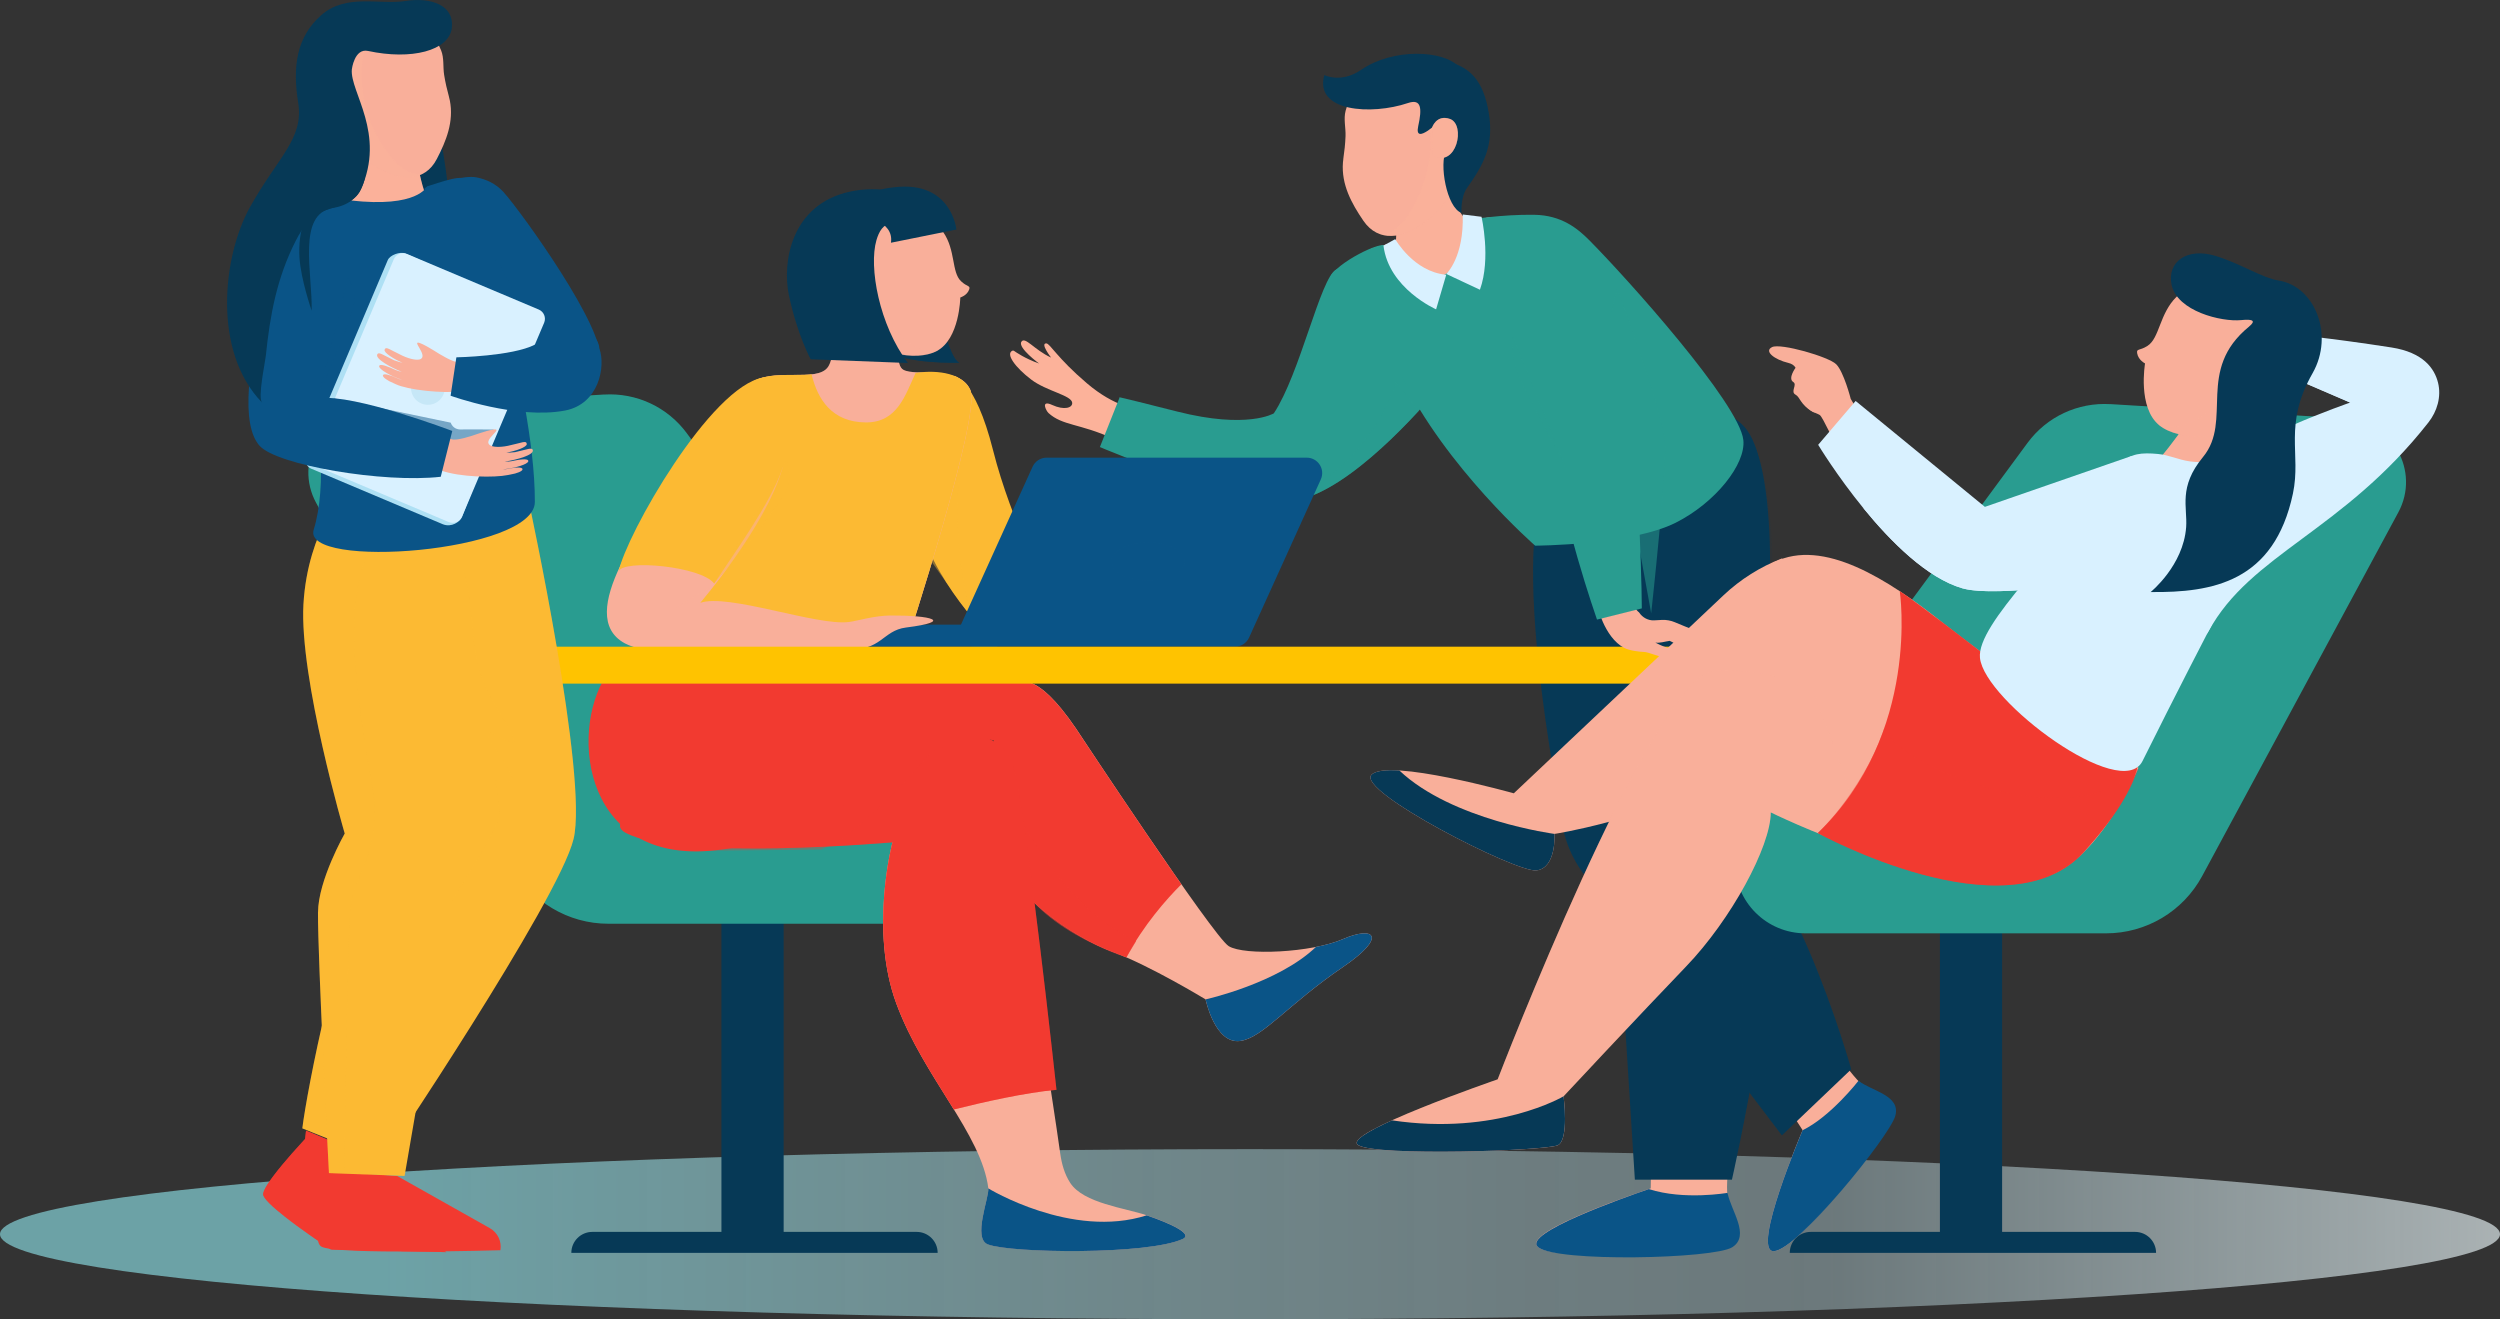 <svg width="307" height="162" viewBox="0 0 307 162" fill="none" xmlns="http://www.w3.org/2000/svg">
<rect x="0" y="0" width="307" height="162" fill="#333333" stroke="none"/>
<path style="mix-blend-mode:multiply" opacity="0.8" d="M153.5 162.005C238.276 162.005 307 157.328 307 151.56C307 145.791 238.276 141.115 153.5 141.115C68.724 141.115 0 145.791 0 151.56C0 157.328 68.724 162.005 153.5 162.005Z" fill="url(#paint0_linear_1_5155)"/>
<path d="M96.232 111.868H88.593V153.529H96.232V111.868Z" fill="#063956"/>
<path d="M115.139 153.853H70.16C70.16 152.43 71.316 151.276 72.741 151.276H112.562C113.988 151.276 115.144 152.43 115.144 153.853H115.139Z" fill="#063956"/>
<path d="M74.181 48.446L45.238 50.206C39.522 50.555 36.099 56.697 38.81 61.731L62.899 106.397C65.236 110.734 69.771 113.435 74.704 113.435H111.611C116.399 113.435 120.276 109.56 120.276 104.785C120.276 102.87 119.639 101.01 118.468 99.493L84.337 53.196C81.975 49.993 78.153 48.207 74.176 48.451L74.181 48.446Z" fill="#299C90"/>
<path d="M108.845 57.618L117.122 46.148C117.122 46.148 119.708 46.397 121.951 55.3C124.183 64.163 128.893 73.027 128.893 73.027L121.956 78.603C121.956 78.603 114.242 71.54 112.313 62.368C110.385 53.191 108.84 57.623 108.84 57.623L108.845 57.618Z" fill="#FCBA33"/>
<path d="M122.325 87.769L125.195 83.949C125.195 83.949 127.109 82.079 132.132 89.46C132.132 89.46 148.97 114.992 150.884 116.185C152.798 117.379 161.075 116.996 164.902 115.325C168.729 113.654 170.473 114.972 164.902 118.762C158.155 123.348 155.045 127.486 152.269 127.834C149.185 128.222 148.048 122.726 148.048 122.726C148.048 122.726 141.221 118.573 136.677 116.902C132.132 115.23 123.282 109.739 122.325 103.054C121.368 96.369 122.325 87.774 122.325 87.774V87.769Z" fill="#F9AF9A"/>
<path d="M138.316 117.568C140.444 113.574 143.254 110.406 145.073 108.59C139.527 100.677 132.127 89.466 132.127 89.466C127.104 82.084 125.19 83.955 125.19 83.955L122.32 87.775C122.32 87.775 121.363 96.369 122.32 103.054C123.276 109.739 132.127 115.23 136.671 116.902C137.195 117.096 137.748 117.32 138.316 117.568Z" fill="#F23A30"/>
<g style="mix-blend-mode:multiply" opacity="0.64">
<path d="M122.464 94.877C122.464 94.877 128.788 110.754 139.517 115.578L138.316 117.568C138.316 117.568 126.421 113.877 124.183 106.223C123.401 103.542 122.459 94.877 122.459 94.877H122.464Z" fill="#F23A30"/>
</g>
<path d="M111.541 89.585C111.541 89.585 120.361 88.391 122.275 93.405C123.301 96.101 123.486 99.289 123.884 102.114C124.587 107.123 126.132 112.147 126.7 117.17C127.617 125.307 129.057 133.554 130.198 141.662C130.378 142.925 130.721 144.183 131.429 145.268C133.059 147.76 138.147 148.337 140.818 149.237C141.281 149.391 147.007 151.321 145.238 152.137C140.967 154.111 124.163 153.892 121.318 152.803C119.409 152.072 121.502 146.994 121.368 145.924C120.521 139.229 113.424 132.316 110.076 123.243C106.727 114.171 109.597 103.427 109.597 103.427L111.541 89.58V89.585Z" fill="#F9AF9A"/>
<path d="M110.076 123.253C111.865 128.103 114.72 132.331 117.127 136.245C120.765 135.335 125.898 134.176 129.735 133.828C128.305 120.786 125.569 97.016 124.188 93.41C122.275 88.396 111.541 89.59 111.541 89.59C111.541 89.59 70.364 98.757 76.822 102.259C83.281 105.765 109.592 103.437 109.592 103.437C109.592 103.437 106.722 114.181 110.071 123.253H110.076Z" fill="#F23A30"/>
<g style="mix-blend-mode:multiply" opacity="0.3">
<path d="M110.076 123.253C111.865 128.103 114.72 132.331 117.127 136.245C120.765 135.335 125.898 134.176 129.735 133.828C128.305 120.786 125.569 97.016 124.188 93.41C122.275 88.396 111.541 89.59 111.541 89.59C111.541 89.59 70.364 98.757 76.822 102.259C83.281 105.765 109.592 103.437 109.592 103.437C109.592 103.437 106.722 114.181 110.071 123.253H110.076Z" fill="#F23A30"/>
</g>
<g style="mix-blend-mode:multiply" opacity="0.3">
<path d="M114.87 91.689C114.87 91.689 106.009 102.577 100.742 104.328L84.716 104.487L102.312 94.937L114.865 91.689H114.87Z" fill="#F23A30"/>
</g>
<path d="M82.159 81.681C82.159 81.681 78.556 77.633 74.919 82.278C69.866 88.724 71.072 105.785 87.143 104.482C105.556 102.99 115.253 86.576 123.406 91.589C123.406 91.589 129.7 93.902 129.7 89.878C129.7 89.878 129.849 82.04 118.911 81.681C107.973 81.323 88.055 81.681 88.055 81.681H82.169H82.159Z" fill="#F23A30"/>
<g style="mix-blend-mode:multiply" opacity="0.43">
<path d="M118.004 56.2L114.262 68.789C114.262 68.789 118.497 74.812 119.29 75.733C119.29 75.733 116.599 67.367 117.999 56.2H118.004Z" fill="#FCBA33"/>
</g>
<path d="M140.818 149.242C131.608 152.201 121.363 145.934 121.363 145.934C121.497 147.004 119.404 152.082 121.313 152.813C124.158 153.902 140.967 154.116 145.233 152.147C147.002 151.331 141.276 149.401 140.813 149.247L140.818 149.242Z" fill="#0A5487"/>
<path d="M164.902 115.325C164 115.718 162.849 116.036 161.598 116.285C156.943 120.751 148.048 122.726 148.048 122.726C148.048 122.726 149.184 128.227 152.269 127.834C155.045 127.486 158.154 123.348 164.902 118.762C170.473 114.972 168.729 113.654 164.902 115.325Z" fill="#0A5487"/>
<path d="M222.558 124.939C222.558 124.939 227.068 131.973 228.767 133.266C230.467 134.559 233.158 134.514 232.475 137.026C231.787 139.538 220.68 153.574 217.829 153.644C214.984 153.713 221.362 138.787 221.362 138.787L214.889 128.759L220.515 124.581L222.558 124.934V124.939Z" fill="#F9AF9A"/>
<path d="M206.801 59.02C206.801 59.02 193.077 55.195 190.436 58.692C184.93 65.974 191.617 99.383 191.617 99.383C191.767 102.189 192.718 104.89 194.363 107.168L218.816 139.423L227.327 131.306C227.327 131.306 219.389 102.82 209.771 100.458C209.771 100.458 205.117 98.588 205.167 94.037C205.216 89.485 206.801 59.02 206.801 59.02Z" fill="#063956"/>
<g style="mix-blend-mode:multiply" opacity="0.15">
<path d="M206.801 59.02C206.801 59.02 193.077 55.195 190.436 58.692C184.93 65.974 191.617 99.383 191.617 99.383C191.767 102.189 192.718 104.89 194.363 107.168L218.816 139.423L227.327 131.306C227.327 131.306 219.389 102.82 209.771 100.458C209.771 100.458 205.117 98.588 205.167 94.037C205.216 89.485 206.801 59.02 206.801 59.02Z" fill="#063956"/>
</g>
<g style="mix-blend-mode:multiply" opacity="0.15">
<path d="M199.032 66.625L191.542 64.457L194.293 89.376C194.293 89.376 193.939 101.542 198.938 106.929C203.931 112.311 206.532 96.359 206.532 96.359L199.042 66.625H199.032Z" fill="#063956"/>
</g>
<g style="mix-blend-mode:multiply" opacity="0.15">
<path d="M210.574 128.545L216.324 136.131C216.324 136.131 219.424 114.728 216.867 108.033C214.311 101.338 208.919 111.211 208.919 111.211L210.574 128.545Z" fill="#063956"/>
</g>
<path d="M213.2 136.255C213.2 136.255 211.755 144.696 212.148 146.844C212.542 148.993 214.615 150.814 212.358 152.246C210.1 153.679 191.059 155.031 188.851 153.126C186.644 151.221 202.71 145.934 202.71 145.934L202.909 133.872L211.889 134.579L213.195 136.255H213.2Z" fill="#F9AF9A"/>
<path d="M208.057 51.833C208.057 51.833 210.544 48.684 214.092 52.286C218.303 56.563 218.258 77.095 215.044 88.436C214.7 89.65 214.854 90.943 215.213 92.156C216.095 95.111 217.515 100.826 217.854 103.92C219.185 116.155 212.681 144.865 212.681 144.865H200.761L197.572 94.315L197.343 57.513L208.052 51.828L208.057 51.833Z" fill="#063956"/>
<g style="mix-blend-mode:multiply" opacity="0.09">
<path d="M217.859 103.925C217.52 100.826 216.1 95.111 215.218 92.161C214.859 90.953 214.65 89.639 215.049 88.441C219.05 76.384 218.213 56.563 213.997 52.291C210.449 48.689 208.057 51.838 208.057 51.838L205.067 53.425C209.064 58.732 209.402 78.642 208.505 88.57C208.391 89.829 208.6 91.082 209.093 92.246C210.304 95.081 212.358 100.602 213.045 103.641C215.671 115.315 212.213 143.278 212.019 144.596H212.681C212.681 144.596 219.185 116.16 217.854 103.925H217.859Z" fill="#063956"/>
</g>
<path d="M129.067 43.9C129.067 43.9 127.697 42.144 128.489 42.169C128.947 42.184 129.819 43.959 133.467 47.063C136.921 50.003 139.462 50.177 141.082 50.769C144.266 51.928 137.578 54.26 136.642 53.837C132.59 51.997 130.467 52.286 128.748 50.714C128.484 50.475 127.726 49.048 129.207 49.729C130.672 50.401 131.708 50.092 131.668 49.47C131.608 48.54 128.519 48.048 126.625 46.605C124.682 45.123 123.456 43.462 124.323 43.064C124.388 43.034 124.467 43.049 124.527 43.089C124.741 43.243 125.918 44.054 127.597 44.641C127.597 44.641 124.986 42.726 125.419 41.985C125.853 41.243 127.004 42.965 129.062 43.905L129.067 43.9Z" fill="#FCB29A"/>
<path d="M170.134 37.608C170.134 37.608 165.719 32.201 164.06 33.111C162.136 34.166 159.649 45.904 156.425 50.759C156.425 50.759 153.196 52.728 144.57 50.54C135.944 48.351 137.484 48.814 137.484 48.814L135.067 54.897C135.067 54.897 154.058 63.039 160.252 61.169C167.269 59.05 176.164 48.247 176.164 48.247L170.134 37.613V37.608Z" fill="#299C90"/>
<path d="M176.563 22L178.033 19.08C178.033 19.08 178.372 26.536 180.21 26.934C182.049 27.331 182.388 25.994 186.385 27.167C190.386 28.341 184.092 33.037 184.092 33.037L179.269 37.498H174.993L168.29 32.435C167.568 31.888 167.757 30.754 168.619 30.47C169.456 30.197 170.877 29.903 171.245 29.749C172.068 29.396 170.269 22.601 170.269 22.601L176.563 22.005V22Z" fill="#F9AF9A"/>
<g style="mix-blend-mode:multiply" opacity="0.41">
<path d="M176.563 22L178.033 19.08C178.033 19.08 178.372 26.536 180.21 26.934C182.049 27.331 182.388 25.994 186.385 27.167C190.386 28.341 184.092 33.037 184.092 33.037L179.269 37.498H174.993L168.29 32.435C167.568 31.888 167.757 30.754 168.619 30.47C169.456 30.197 170.877 29.903 171.245 29.749C172.068 29.396 170.269 22.601 170.269 22.601L176.563 22.005V22Z" fill="#FCB29A"/>
</g>
<path d="M164.962 19.513C164.937 19.667 164.922 19.816 164.912 19.97C164.707 22.671 165.968 24.969 167.413 27.093C171.141 32.569 179.503 24.82 179.772 19.687C180.076 13.927 177.355 9.426 172.77 8.704C169.93 8.257 166.561 8.764 165.246 13.584C164.967 14.613 165.271 15.673 165.231 16.717C165.196 17.667 165.096 18.582 164.957 19.518L164.962 19.513Z" fill="#F9AF9A"/>
<g style="mix-blend-mode:multiply" opacity="0.41">
<path d="M172.775 8.699C171.654 8.52 170.453 8.5 169.327 8.829C169.422 8.839 169.511 8.853 169.606 8.863C174.186 9.59 175.91 12.867 175.601 18.622C175.426 21.905 173 28.699 169.486 28.754C173.588 30.172 179.548 23.999 179.777 19.677C180.081 13.917 177.36 9.415 172.775 8.694V8.699Z" fill="#FCB29A"/>
</g>
<path d="M180.549 26.968C180.549 26.968 184.411 26.312 188.428 26.377C191.737 26.431 193.725 28.043 195.2 29.535C199.75 34.121 213.583 49.525 214.082 54.036C214.406 56.991 210.663 61.731 205.77 64.193C200.278 66.954 188.518 67.008 188.518 67.008C188.518 67.008 177.534 57.449 172.038 46.083C171.081 44.108 162.31 36.598 163.347 34.051C164.05 32.325 169.736 29.455 170.209 30.216C174.529 37.215 180.31 34.28 180.544 26.963L180.549 26.968Z" fill="#299C90"/>
<path d="M177.599 33.643C177.599 33.643 179.797 31.624 179.622 26.337L181.93 26.62C181.93 26.62 183.121 31.738 181.735 35.578L177.599 33.643Z" fill="#D9F1FF"/>
<path d="M171.335 29.366C171.335 29.366 173.593 33.385 177.599 33.738L176.353 37.986C176.353 37.986 170.528 35.434 169.89 30.157L171.335 29.366Z" fill="#D9F1FF"/>
<path d="M174.156 15.499C174.639 13.305 174.559 12.091 172.895 12.653C168.42 14.166 161.354 13.738 162.624 9.217C162.624 9.217 164.682 10.276 167.154 8.57C171.021 5.904 177.3 6.088 179.229 8.276C181.152 10.465 181.486 12.972 180.709 15.832L176.956 14.693C176.956 14.693 173.598 18.025 174.156 15.499Z" fill="#063956"/>
<path d="M178.342 13.499L176.956 14.693C176.956 14.693 178.501 16.891 177.599 18.463C176.702 20.035 177.629 25.486 179.478 26.153C179.478 26.153 179.323 24.243 180.161 23.064C182.224 20.159 183.484 17.831 182.817 13.837C182.149 9.843 180.465 8.088 177.365 7.481C175.033 7.028 175.392 11.256 175.392 11.256L178.342 13.494V13.499Z" fill="#063956"/>
<path d="M175.845 15.703C175.845 15.703 176.363 14.011 178.058 14.608C180.006 15.295 178.9 20.662 175.925 19.134" fill="#F9AF9A"/>
<g style="mix-blend-mode:multiply" opacity="0.41">
<path d="M175.845 15.703C175.845 15.703 176.363 14.011 178.058 14.608C180.006 15.295 178.9 20.662 175.925 19.134" fill="#FCB29A"/>
</g>
<g style="mix-blend-mode:multiply" opacity="0.53">
<path d="M196.84 42.676L198.584 35.444C198.584 35.444 203.741 49.132 204.434 53.977C204.823 56.678 202.765 75.315 202.765 75.315L196.835 42.681L196.84 42.676Z" fill="#299C90"/>
</g>
<g style="mix-blend-mode:multiply" opacity="0.53">
<path d="M171.45 46.924C167.847 57.344 159.191 61.03 158.563 61.418C159.191 61.388 159.769 61.308 160.252 61.159C165.241 59.652 171.176 53.763 174.191 50.48L171.45 46.924Z" fill="#299C90"/>
</g>
<path d="M212.148 146.481C212.148 146.481 206.816 147.421 202.476 146.019C199.291 147.108 186.938 151.475 188.851 153.131C191.059 155.036 210.464 154.594 212.721 153.161C214.979 151.729 212.537 148.635 212.143 146.486L212.148 146.481Z" fill="#0A5487"/>
<path d="M217.824 153.644C220.67 153.574 232.056 139.533 232.744 137.026C233.432 134.514 229.914 134.017 228.219 132.724C228.219 132.724 224.816 137.11 221.362 138.792C221.362 138.792 214.984 153.718 217.829 153.649L217.824 153.644Z" fill="#0A5487"/>
<path d="M111.7 36.17C111.7 36.17 109.174 44.372 110.913 45.397C112.418 46.282 117.81 44.82 119.16 47.899C120.511 50.977 111.252 79.269 111.252 79.269L84.058 79.562C84.058 79.562 89.266 49.535 91.966 47.227C94.667 44.919 100.363 47.128 101.714 45.014C103.064 42.895 102.795 32.31 102.795 32.31L111.7 36.175V36.17Z" fill="#F9AF9A"/>
<g style="mix-blend-mode:multiply" opacity="0.3">
<path d="M111.7 36.17C111.7 36.17 109.174 44.372 110.913 45.397C112.418 46.282 117.81 44.82 119.16 47.899C120.511 50.977 111.252 79.269 111.252 79.269L84.058 79.562C84.058 79.562 89.266 49.535 91.966 47.227C94.667 44.919 100.363 47.128 101.714 45.014C103.064 42.895 102.795 32.31 102.795 32.31L111.7 36.175V36.17Z" fill="#F9AF9A"/>
</g>
<path d="M114.411 33.688C114.411 33.688 116.115 43.835 117.82 44.551C117.82 44.551 111.207 44.75 108.845 43.039C106.483 41.328 109.832 33.688 109.832 33.688H114.406H114.411Z" fill="#063956"/>
<g style="mix-blend-mode:multiply" opacity="0.41">
<path d="M114.411 33.688C114.411 33.688 116.115 43.835 117.82 44.551C117.82 44.551 111.207 44.75 108.845 43.039C106.483 41.328 109.832 33.688 109.832 33.688H114.406H114.411Z" fill="#063956"/>
</g>
<path d="M107.141 25.073C110.36 23.974 113.245 24.77 115.826 28.5C117.371 30.729 116.833 33.42 118.014 34.534C118.791 35.27 119.205 35.031 119.006 35.573C118.737 36.3 117.924 36.533 117.924 36.533C117.924 36.533 117.85 41.617 115.039 43.104C112.508 44.442 107.046 43.492 104.729 39.791C103.308 37.518 99.76 27.595 107.141 25.068V25.073Z" fill="#F9AF9A"/>
<g style="mix-blend-mode:multiply" opacity="0.3">
<path d="M107.141 25.073C108.038 24.765 108.905 24.616 109.752 24.626C105.247 27.645 107.39 36.076 108.466 38.13C110.265 41.562 112.607 43.457 115.233 42.979C115.169 43.019 115.109 43.069 115.039 43.104C112.508 44.442 107.624 43.651 104.918 40.035C103.308 37.886 99.765 27.595 107.146 25.068L107.141 25.073Z" fill="#F9AF9A"/>
</g>
<path d="M119.16 47.894C118.308 45.949 115.353 45.347 112.433 45.8C111.162 48.53 110.19 51.893 106.333 51.873C102.152 51.853 100.398 49.023 99.661 45.964C97.348 46.227 93.89 45.571 91.962 47.222C89.26 49.53 84.053 79.558 84.053 79.558L111.247 79.264C111.247 79.264 120.506 50.977 119.155 47.894H119.16Z" fill="#FCBA33"/>
<path d="M105.725 26.531C105.725 26.531 109.832 27.003 109.408 29.808L117.446 28.187C117.446 28.187 116.868 22.139 109.772 22.999C108.292 23.178 106.303 23.318 105.725 26.531Z" fill="#063956"/>
<path d="M109.488 27.535C108.466 27.411 107.918 28.495 107.629 29.485C106.662 32.783 107.963 39.906 111.491 44.576L99.551 44.118C99.551 44.118 97.912 41.149 96.875 36.24C96.043 32.3 97.074 25.073 104.44 23.517C107.22 22.93 110.554 23.288 111.132 24.387" fill="#063956"/>
<path d="M122.464 76.707H102.83V79.413H122.464V76.707Z" fill="#0A5487"/>
<path d="M151.656 79.413H119.718C118.343 79.413 117.421 77.996 117.989 76.742L126.8 57.314C127.109 56.638 127.781 56.2 128.529 56.2H160.467C161.842 56.2 162.764 57.618 162.196 58.871L153.385 78.299C153.076 78.976 152.404 79.413 151.656 79.413Z" fill="#0A5487"/>
<g style="mix-blend-mode:multiply" opacity="0.5">
<path d="M145.482 68.958C145.482 70.246 143.474 71.291 140.992 71.291C138.51 71.291 136.502 70.246 136.502 68.958C136.502 67.67 138.51 66.625 140.992 66.625C143.474 66.625 145.482 67.67 145.482 68.958Z" fill="#0A5487"/>
</g>
<path d="M97.284 51.549C97.284 51.549 97.563 46.123 93.865 47.371C90.168 48.615 87.143 51.072 83.286 57.618C79.428 64.163 70.364 75.539 76.728 79C81.502 81.602 100.209 79.438 103.891 79.717C108.222 80.045 108.342 77.429 111.252 77.061C117.212 76.305 114.356 75.553 109.338 75.583C107.35 75.598 105.297 76.25 104.23 76.384C100.298 76.882 89.335 72.813 85.977 74.037C85.977 74.037 93.99 64.725 96.043 57.613" fill="#F9AF9A"/>
<g style="mix-blend-mode:multiply" opacity="0.51">
<path d="M82.503 74.897C82.503 74.897 84.327 73.723 85.977 74.041L87.277 72.022L82.503 74.902V74.897Z" fill="#F9AF9A"/>
</g>
<path d="M93.731 46.362C87.272 47.421 76.897 65.635 75.965 70.187C76.444 68.625 86.171 69.545 87.701 71.669C89.988 68.152 94.652 61.771 96.038 57.613L99.292 49.719C99.292 49.719 97.583 45.725 93.731 46.357V46.362Z" fill="#FCBA33"/>
<g style="mix-blend-mode:multiply" opacity="0.43">
<path d="M96.501 56.658C96.501 56.658 97.119 57.041 96.825 59.343C96.536 61.646 87.701 71.674 87.701 71.674L96.501 56.658Z" fill="#FCBA33"/>
</g>
<path d="M269.297 79.413H59.361V83.949H269.297V79.413Z" fill="#FFC300"/>
<path d="M208.082 77.364C207.613 77.225 206.427 76.727 205.68 76.414C205.182 76.2 204.628 76.101 204.08 76.126C204.025 76.126 203.976 76.13 203.931 76.135C203.841 76.145 203.522 76.16 203.128 76.18C202.391 76.215 201.708 75.842 201.295 75.23C201.28 75.21 201.27 75.195 201.265 75.19C198.619 73.251 200.153 57.389 200.153 57.389C200.153 57.389 198.305 41.433 196.69 36.593C195.076 31.753 189.704 30.137 189.704 30.137C186.155 32.335 194.328 55.742 194.109 59.209C193.8 64.133 194.278 67.834 195.414 71.649C195.778 72.863 195.529 74.031 196.117 75.146L196.082 74.171C196.082 74.171 196.949 78.254 199.451 79.562C200.094 79.896 201.315 80.045 201.883 80.06C202.451 80.075 203.457 80.592 204.394 80.712C205.331 80.831 206.074 80.368 205.725 79.936C205.515 79.672 204.723 79.687 203.278 78.911C203.851 78.986 204.369 78.796 205.037 78.697C205.874 79.065 206.921 79.851 207.23 80.02C207.673 80.259 209.298 81.025 208.491 79.692C208.71 79.891 208.884 80.045 208.944 80.065C209.143 80.139 209.781 80.503 210.08 80.284C210.379 80.06 208.775 77.578 208.072 77.369L208.082 77.364Z" fill="#F9AF9A"/>
<path d="M201.614 74.708C201.614 69.446 200.786 52.942 200.786 52.942C200.786 52.942 198.753 40.214 197.139 35.374C195.524 30.535 189.235 29.381 189.23 29.381C188.428 29.137 185.498 31.067 185.154 31.634C184.361 32.937 184.81 35.349 184.7 36.867C184.586 38.488 185.004 39.925 185.378 41.477C185.792 43.208 186.131 44.884 186.943 46.481C187.526 47.625 188.089 48.784 188.607 49.963C189.604 52.211 191.757 54.817 191.597 57.349C191.288 62.273 196.112 76.086 196.112 76.086L201.604 74.713L201.614 74.708Z" fill="#299C90"/>
<g style="mix-blend-mode:multiply" opacity="0.53">
<path d="M185.762 41.298C185.582 43.303 185.981 45.317 186.908 47.103L192.36 57.608L185.762 41.298Z" fill="#299C90"/>
</g>
<path d="M52.23 9.047C52.23 9.047 54.731 17.419 55.205 25.377C55.678 33.34 46.24 32.539 46.24 32.539L52.23 9.042V9.047Z" fill="#063956"/>
<path d="M52.658 28.237L52.15 23.084C53.839 22.557 56.904 21.462 58.529 21.786C59.635 22.004 60.851 22.507 61.813 23.566C64.165 26.178 74.45 40.597 73.603 44.019C72.861 47.008 64.105 51.002 62.166 49.799C59.052 47.869 58.19 45.8 57.054 42.328C56.969 42.069 56.889 41.806 56.814 41.542L52.658 28.237Z" fill="#0A5487"/>
<path d="M45.702 16.051L41.67 13.892C41.67 13.892 45.363 22.184 42.492 25.854C40.579 28.302 52.748 25.272 52.748 25.272C52.748 25.272 51.089 21.82 50.77 15.524C50.715 14.454 45.697 16.056 45.697 16.056L45.702 16.051Z" fill="#FCB29A"/>
<g style="mix-blend-mode:multiply" opacity="0.3">
<path d="M45.702 16.051L41.67 13.892C41.67 13.892 45.363 22.184 42.492 25.854C40.579 28.302 52.748 25.272 52.748 25.272C52.748 25.272 51.089 21.82 50.77 15.524C50.715 14.454 45.697 16.056 45.697 16.056L45.702 16.051Z" fill="#F9AF9A"/>
</g>
<g style="mix-blend-mode:multiply" opacity="0.48">
<path d="M68.211 48.142C67.12 48.505 66.612 50.087 64.698 49.714H63.846C63.377 49.421 62.59 50.137 62.161 49.799L58.494 39.513L59.859 36.364L60.921 31.753C60.921 31.753 69.691 47.645 68.206 48.142H68.211Z" fill="#0A5487"/>
</g>
<path d="M38.306 139.04C38.272 139.309 38.247 139.528 38.232 139.682C38.252 139.533 38.277 139.304 38.306 139.04Z" fill="#FCBA33"/>
<path d="M55.539 153.853L41.376 153.529L55.539 153.853Z" fill="#FCBA33"/>
<path d="M38.212 139.831C38.212 139.831 38.207 139.876 38.207 139.891C38.207 139.876 38.207 139.851 38.212 139.831Z" fill="#FCBA33"/>
<path d="M47.072 142.582L37.125 138.563C37.709 133.808 41.561 114.086 45.697 106.745C50.406 98.394 52.658 88.272 52.658 88.272L50.127 74.176L56.057 60.602L64.947 61.647C64.947 61.647 72.263 95.459 70.434 103.029C68.605 110.6 46.629 143.243 47.067 142.582H47.072Z" fill="#FCBA33"/>
<path d="M35.68 149.466C36.169 149.849 36.687 150.247 37.21 150.63C36.692 150.247 36.169 149.854 35.68 149.466Z" fill="#FCBA33"/>
<path d="M38.227 139.677C38.217 139.742 38.212 139.786 38.207 139.831C38.207 139.786 38.217 139.747 38.227 139.677Z" fill="#F23A30"/>
<path d="M38.316 138.931C38.316 138.971 38.306 139.001 38.301 139.035C38.301 139.001 38.311 138.971 38.316 138.931Z" fill="#F23A30"/>
<path d="M55.539 153.853L49.629 150.61L55.539 153.853Z" fill="#F23A30"/>
<path d="M38.192 139.956C38.192 139.956 38.192 139.931 38.202 139.891C38.202 139.931 38.192 139.956 38.192 139.956Z" fill="#F23A30"/>
<path d="M37.973 140.194C37.689 140.498 37.17 141.07 36.562 141.761C37.165 141.075 37.689 140.503 37.973 140.194Z" fill="#F23A30"/>
<path d="M36.567 141.761C35.815 142.622 34.933 143.661 34.24 144.591C34.933 143.661 35.81 142.622 36.567 141.761Z" fill="#F23A30"/>
<path d="M32.785 145.541C32.979 145.223 33.228 144.87 33.503 144.502C34.195 143.572 35.072 142.532 35.83 141.672C36.433 140.985 36.956 140.413 37.24 140.105C37.38 139.951 37.459 139.866 37.459 139.866C37.459 139.866 37.459 139.841 37.469 139.801C37.469 139.786 37.469 139.762 37.474 139.742C37.474 139.697 37.484 139.657 37.494 139.588C37.514 139.433 37.539 139.214 37.569 138.946C37.569 138.911 37.579 138.881 37.584 138.841L46.34 142.492C45.901 143.154 45.652 143.522 45.652 143.522V148.744L48.896 150.525L54.806 153.763L40.644 153.445C40.644 153.445 38.561 152.072 36.478 150.54C35.959 150.157 35.436 149.764 34.948 149.376C34.215 148.799 33.557 148.242 33.079 147.765C32.606 147.292 32.312 146.899 32.312 146.655C32.312 146.412 32.491 146.019 32.785 145.546V145.541Z" fill="#F23A30"/>
<g style="mix-blend-mode:multiply" opacity="0.18">
<path d="M47.072 142.582L37.125 138.563C37.709 133.808 41.561 114.086 45.697 106.745C50.406 98.394 52.658 88.272 52.658 88.272L50.127 74.176L56.057 60.602L64.947 61.647C64.947 61.647 72.263 95.459 70.434 103.029C68.605 110.6 46.629 143.243 47.067 142.582H47.072Z" fill="#FCBA33"/>
</g>
<g style="mix-blend-mode:multiply" opacity="0.34">
<path d="M54.801 82.378L55.798 69.525C55.798 69.525 57.133 66.203 58.155 78.369C58.409 81.388 59.356 84.312 60.965 86.879C62.341 89.073 63.642 91.361 62.934 91.171C62.092 90.948 60.681 90.182 59.909 89.868C59.964 90.212 60.019 90.55 60.073 90.888C61.344 92.649 63.766 96.066 62.67 95.996C62.077 95.956 61.409 95.882 60.836 95.812C61.16 98.05 61.359 99.682 61.324 100.154C61.17 102.293 50.775 117.881 50.775 117.881L54.806 82.378H54.801Z" fill="#FCBA33"/>
</g>
<g style="mix-blend-mode:multiply" opacity="0.55">
<path d="M32.785 145.541C32.979 145.223 33.228 144.87 33.503 144.502C34.195 143.572 35.072 142.532 35.83 141.672C36.433 140.985 36.956 140.413 37.24 140.105C37.38 139.951 37.459 139.866 37.459 139.866C37.459 139.866 37.459 139.841 37.469 139.801C37.469 139.786 37.469 139.762 37.474 139.742C37.474 139.697 37.484 139.657 37.494 139.588C37.514 139.433 37.539 139.214 37.569 138.946C37.569 138.911 37.579 138.881 37.584 138.841L46.34 142.492C45.901 143.154 45.652 143.522 45.652 143.522V148.744L48.896 150.525L54.806 153.763L40.644 153.445C40.644 153.445 38.561 152.072 36.478 150.54C35.959 150.157 35.436 149.764 34.948 149.376C34.215 148.799 33.557 148.242 33.079 147.765C32.606 147.292 32.312 146.899 32.312 146.655C32.312 146.412 32.491 146.019 32.785 145.546V145.541Z" fill="#F23A30"/>
</g>
<path d="M48.766 144.407L60.148 150.814C61.11 151.356 61.633 152.44 61.449 153.529C61.449 153.529 41.047 154.116 39.443 153.072C37.833 152.027 41.311 143.87 41.311 143.87L48.761 144.407H48.766Z" fill="#F23A30"/>
<path d="M39.054 112.027C39.074 108.083 42.333 102.353 42.333 102.353C42.333 102.353 36.742 83.313 37.265 74.176C37.788 65.039 42.622 59.821 42.622 59.821C50.989 57.21 56.939 63.532 56.939 63.532L56.884 102.622L49.684 144.407L40.395 144.054C40.395 144.054 39.019 117.876 39.049 112.022L39.054 112.027Z" fill="#FCBA33"/>
<g style="mix-blend-mode:multiply" opacity="0.18">
<path d="M37.265 74.176C37.788 65.039 42.622 59.821 42.622 59.821C45.737 58.851 48.512 59.115 50.775 59.831C50.491 59.881 50.212 59.921 49.922 59.99C49.922 59.99 44.765 64.894 43.658 73.977C42.936 79.901 44.541 90.192 45.742 96.638C46.394 100.135 45.896 103.726 44.446 106.979C43.738 108.57 43.125 110.336 43.016 111.868C42.607 117.707 42.308 143.92 42.308 143.92L45.717 144.268L40.395 144.064C40.395 144.064 39.019 117.886 39.049 112.032C39.069 108.088 42.328 102.358 42.328 102.358C42.328 102.358 36.737 83.318 37.26 74.181L37.265 74.176Z" fill="#FCBA33"/>
</g>
<path d="M52.429 22.895C52.429 22.895 51.328 25.566 43.021 24.611C41.949 24.486 38.665 25.581 37.654 27.237C34.624 32.206 34.634 43.308 36.792 46.242C39.667 50.157 40.096 60.07 38.526 65.029C36.956 69.988 65.665 67.859 65.68 61.642C65.7 54.106 63.367 44.8 62.426 39.194C61.877 35.941 59.66 26.411 57.532 22.268C56.989 21.209 54.089 22.417 52.424 22.89L52.429 22.895Z" fill="#0A5487"/>
<path d="M38.212 57.553L54.392 64.382C55.444 64.8 56.466 64.099 56.735 63.472L66.088 39.727C66.357 39.095 66.058 38.369 65.43 38.105L49.788 31.132C49.155 30.863 47.889 31.306 47.62 31.937L37.534 55.752C37.265 56.384 37.579 57.294 38.212 57.558V57.553Z" fill="#AEE0F4"/>
<path d="M38.93 57.285L55.11 64.11C55.742 64.376 56.469 64.081 56.736 63.451L66.82 39.636C67.087 39.006 66.791 38.28 66.16 38.013L49.98 31.188C49.348 30.922 48.62 31.217 48.354 31.847L38.27 55.662C38.003 56.292 38.299 57.018 38.93 57.285Z" fill="#D9F1FF"/>
<g style="mix-blend-mode:multiply">
<path d="M50.486 47.844C50.595 48.978 51.607 49.809 52.748 49.699C53.884 49.59 54.716 48.58 54.607 47.441C54.497 46.307 53.486 45.476 52.344 45.586C51.203 45.695 50.376 46.705 50.486 47.844Z" fill="#C6E7F7"/>
</g>
<g style="mix-blend-mode:multiply" opacity="0.48">
<path d="M42.159 49.739L40.903 48.898L55.349 51.903C55.349 51.903 55.593 52.768 56.585 52.738C57.577 52.708 60.642 52.748 60.642 52.748L57.577 54.912C57.577 54.912 51.188 55.464 50.142 54.912C49.095 54.36 42.154 49.744 42.154 49.744L42.159 49.739Z" fill="#0A5487"/>
</g>
<path d="M65.436 55.285C65.351 54.897 64.758 55.19 63.417 55.484C63.367 55.494 63.313 55.514 63.258 55.524C63.033 55.548 62.804 55.573 62.575 55.583C62.446 55.583 62.316 55.583 62.181 55.578C63.268 55.414 64.728 54.902 64.688 54.524C64.638 54.026 64.085 54.385 62.381 54.743C61.284 54.971 60.402 54.892 60.108 54.628C59.351 53.952 61.837 52.609 60.642 52.738C60.243 52.783 59.296 53.052 58.823 53.221C57.921 53.544 56.057 54.166 55.434 53.932C54.253 53.489 53.251 53.833 53.251 53.833C53.251 53.833 50.002 53.43 52.469 55.703C53.296 56.464 52.878 57.304 54.089 57.752C56.49 58.637 60.786 58.667 62.366 58.334C62.465 58.314 62.57 58.294 62.67 58.274C63.487 58.145 64.155 57.861 64.165 57.638C64.185 57.299 63.178 57.404 62.446 57.568C62.236 57.613 61.982 57.633 61.733 57.633C63.198 57.513 64.852 57.011 64.877 56.633C64.902 56.235 63.686 56.444 62.814 56.633C62.575 56.682 62.286 56.693 61.997 56.682C63.502 56.459 65.565 55.872 65.43 55.28L65.436 55.285Z" fill="#F9AF9A"/>
<path d="M46.33 43.517C46.504 43.158 47.012 43.581 48.248 44.168C48.293 44.188 48.343 44.218 48.393 44.243C48.602 44.317 48.821 44.392 49.045 44.457C49.17 44.486 49.3 44.516 49.429 44.541C48.408 44.133 47.102 43.303 47.227 42.945C47.391 42.472 47.844 42.945 49.424 43.681C50.441 44.153 51.313 44.273 51.662 44.089C52.554 43.606 50.436 41.731 51.572 42.129C51.951 42.263 52.808 42.741 53.231 43.014C54.039 43.532 55.713 44.561 56.366 44.477C57.617 44.312 58.514 44.874 58.514 44.874C58.514 44.874 61.773 45.218 58.848 46.874C57.871 47.426 58.085 47.884 56.804 48.043C54.263 48.361 50.072 47.869 48.612 47.187C48.517 47.143 48.422 47.103 48.333 47.058C47.565 46.75 46.982 46.317 47.022 46.103C47.082 45.77 48.039 46.103 48.712 46.426C48.906 46.521 49.145 46.59 49.394 46.65C47.994 46.197 46.499 45.337 46.559 44.964C46.624 44.571 47.765 45.053 48.567 45.431C48.791 45.536 49.065 45.611 49.349 45.665C47.934 45.103 46.06 44.064 46.325 43.517H46.33Z" fill="#F9AF9A"/>
<path d="M43.987 30.057C43.743 27.65 39.582 25.625 39.582 25.625C39.582 25.625 35.306 26.556 32.77 36.001C30.423 44.74 29.546 52.121 31.873 54.738C34.001 57.13 47.102 59.349 54.123 58.548L55.539 52.922C55.539 52.922 43.464 48.336 39.218 48.913C39.218 48.913 44.406 34.126 43.992 30.057H43.987Z" fill="#0A5487"/>
<g style="mix-blend-mode:multiply" opacity="0.48">
<path d="M42.702 34.2L39.233 48.232C39.233 48.232 43.325 38.896 43.479 37.359C43.708 35.155 42.702 34.2 42.702 34.2Z" fill="#0A5487"/>
</g>
<path d="M55.135 11.898C55.175 12.042 55.21 12.186 55.24 12.335C55.753 14.931 54.796 17.304 53.64 19.527C50.665 25.272 41.655 18.722 40.793 13.773C39.826 8.227 41.944 3.546 46.305 2.313C49.006 1.547 52.334 1.651 54.163 6.173C54.557 7.142 54.378 8.197 54.542 9.207C54.687 10.122 54.891 11.002 55.135 11.887V11.898Z" fill="#F9AF9A"/>
<g style="mix-blend-mode:multiply" opacity="0.41">
<path d="M46.31 2.318C47.376 2.014 48.537 1.855 49.668 2.044C49.579 2.069 49.489 2.089 49.404 2.114C45.049 3.347 43.758 6.725 44.725 12.271C45.278 15.434 48.418 21.741 51.831 21.388C48.019 23.238 41.526 17.941 40.798 13.778C39.831 8.232 41.949 3.551 46.31 2.318Z" fill="#FCB29A"/>
</g>
<path d="M56.042 43.885L55.334 48.595C55.334 48.595 63.437 51.544 69.377 50.415C73.583 49.615 74.385 44.969 73.608 42.82C73.593 42.343 73.08 38.528 65.69 42.323C62.899 43.755 56.047 43.88 56.047 43.88L56.042 43.885Z" fill="#0A5487"/>
<path d="M43.205 8.525C43.205 8.525 43.514 5.889 45.198 6.257C50.496 7.406 55.14 6.232 55.484 3.442C55.828 0.652 52.942 -0.373 49.773 0.124C46.604 0.622 42.502 -0.821 39.463 1.85C36.418 4.521 35.9 8.182 36.617 12.609C37.335 17.036 34.13 19.274 30.707 25.417C27.303 31.529 26.093 43.198 32.187 49.441C31.624 48.864 32.561 44.511 32.645 43.676C33.159 38.667 34.001 34.136 36.303 29.595C37.155 27.913 38.187 26.521 39.981 25.82C41.476 25.238 43.544 24.979 44.301 23.298C47.426 16.399 42.956 11.271 43.205 8.53V8.525Z" fill="#063956"/>
<path d="M42.408 19.473L44.919 20.259C44.919 20.259 45.373 24.83 40.903 25.531C36.433 26.232 38.386 33.569 38.272 38.155C38.272 38.155 36.946 34.335 36.777 31.659C36.577 28.525 37.439 24.8 40.569 24.382C42.667 24.104 42.408 19.468 42.408 19.468V19.473Z" fill="#063956"/>
<path d="M245.86 111.868H238.221V153.529H245.86V111.868Z" fill="#063956"/>
<path d="M264.762 153.853H219.783C219.783 152.43 220.939 151.276 222.364 151.276H262.185C263.611 151.276 264.767 152.43 264.767 153.853H264.762Z" fill="#063956"/>
<path d="M259.146 49.624L288.088 51.385C293.804 51.733 297.228 57.876 294.517 62.91L270.428 107.575C268.091 111.913 263.556 114.614 258.622 114.614H221.716C216.927 114.614 213.05 110.739 213.05 105.964C213.05 104.049 213.688 102.189 214.859 100.672L248.99 54.375C251.352 51.171 255.174 49.386 259.151 49.63L259.146 49.624Z" fill="#299C90"/>
<path d="M242.9 90.754C242.9 90.754 217.919 81.055 210.284 82.442C202.65 83.83 183.913 132.545 183.913 132.545C183.913 132.545 164.483 139.239 166.795 140.627C169.108 142.015 189.928 141.318 191.313 140.627C192.703 139.936 192.006 134.624 192.006 134.624C192.006 134.624 201.489 124.467 207.04 118.692C212.592 112.922 217.45 103.915 217.45 99.761C217.45 99.761 237.389 109.645 248.481 107.163C257.536 105.138 242.895 90.759 242.895 90.759L242.9 90.754Z" fill="#F9AF9A"/>
<path d="M228.284 76.906L218.821 68.575C216.16 69.605 213.723 71.142 211.65 73.096L185.896 97.419C185.896 97.419 170.383 93.067 168.42 95.141C166.531 97.135 186.15 107.138 188.647 106.889C191.144 106.64 190.895 102.403 190.895 102.403C190.895 102.403 201.384 100.806 211.376 95.748C221.367 90.689 228.284 76.906 228.284 76.906Z" fill="#F9AF9A"/>
<path d="M227.268 48.968C227.268 48.968 226.415 45.641 225.474 44.72C224.532 43.8 218.666 42.114 217.615 42.621C216.563 43.129 217.914 44.163 219.608 44.566C221.303 44.969 220.411 46.735 221.068 48.625C221.726 50.515 223.037 50.679 223.46 50.958C223.884 51.236 225.15 54.409 226.58 56.359C228.01 58.309 231.075 55.459 231.075 55.459L227.263 48.968H227.268Z" fill="#F9AF9A"/>
<path d="M222.583 46.019L220.495 45.163C220.495 45.163 219.514 46.481 220.216 46.914C220.749 47.247 219.798 48.112 220.515 48.481C221.023 48.739 221.083 49.684 222.558 50.55C224.033 51.415 222.583 46.014 222.583 46.014V46.019Z" fill="#F9AF9A"/>
<g style="mix-blend-mode:multiply" opacity="0.2">
<path d="M242.9 90.754C242.9 90.754 217.919 81.055 210.284 82.442C202.65 83.83 183.913 132.545 183.913 132.545C183.913 132.545 164.483 139.239 166.795 140.627C169.108 142.015 189.928 141.318 191.313 140.627C192.703 139.936 192.006 134.624 192.006 134.624C192.006 134.624 201.489 124.467 207.04 118.692C212.592 112.922 217.45 103.915 217.45 99.761C217.45 99.761 237.389 109.645 248.481 107.163C257.536 105.138 242.895 90.759 242.895 90.759L242.9 90.754Z" fill="#F9AF9A"/>
</g>
<g style="mix-blend-mode:multiply" opacity="0.2">
<path d="M229.64 89.371L222.798 85.466C222.798 85.466 227.851 97.837 228.284 101.836C228.718 105.84 234.732 98.294 234.732 98.294L229.645 89.366L229.64 89.371Z" fill="#F9AF9A"/>
</g>
<path d="M262.599 94.29C262.599 94.29 258.328 104.556 252.239 107.262C244.704 110.614 235.744 106.397 229.714 94.38C226.341 87.66 222.349 84.581 219.309 83.546C217.645 82.98 216.359 81.9 215.527 80.348C213.464 76.508 212.353 71.773 217.874 69.033C223.884 66.048 231.822 71.102 238.55 76.464C243.583 80.473 262.599 94.285 262.599 94.285V94.29Z" fill="#F9AF9A"/>
<path d="M170.936 137.578C168.001 138.911 165.953 140.12 166.795 140.627C169.108 142.015 189.928 141.318 191.313 140.627C192.703 139.936 192.006 134.624 192.006 134.624C192.006 134.624 183.783 139.508 170.932 137.578H170.936Z" fill="#063956"/>
<path d="M168.42 95.141C166.531 97.135 186.15 107.138 188.647 106.889C191.144 106.64 190.895 102.403 190.895 102.403C190.895 102.403 178.317 100.746 171.838 94.613C170.179 94.514 168.898 94.638 168.42 95.141Z" fill="#063956"/>
<path d="M233.292 72.604C233.292 72.604 235.923 90.043 223.221 102.303C223.221 102.303 246.438 115.066 255.891 104.641C265.345 94.216 262.17 90.669 262.17 90.669L243.772 80.448C243.772 80.448 235.276 73.843 233.297 72.604H233.292Z" fill="#F23A30"/>
<path d="M279.188 47.481L278.082 51.39C278.082 51.39 274.444 57.195 275.162 58.657C275.884 60.119 266.446 57.299 266.446 57.299L264.762 56.842C264.762 56.842 269.625 51.276 270.298 48.242C270.971 45.208 279.188 47.486 279.188 47.486V47.481Z" fill="#F9AF9A"/>
<g style="mix-blend-mode:multiply" opacity="0.3">
<path d="M279.188 47.481L278.082 51.39C278.082 51.39 274.444 57.195 275.162 58.657C275.884 60.119 266.446 57.299 266.446 57.299L264.762 56.842C264.762 56.842 269.625 51.276 270.298 48.242C270.971 45.208 279.188 47.486 279.188 47.486V47.481Z" fill="#F9AF9A"/>
</g>
<path d="M260.596 56.931C252.712 67.541 242.721 76.598 243.139 80.786C243.667 86.068 260.541 98.603 263.102 93.455C271.31 76.951 277.947 64.706 277.947 64.706C277.947 64.706 277.883 54.738 275.65 55.544C268.963 57.966 267.851 56.016 264.996 55.748C263.057 55.563 261.533 55.663 260.591 56.926L260.596 56.931Z" fill="#D9F1FF"/>
<path d="M271.22 77.508C276.353 68.043 287.73 65.238 298.209 51.878C299.291 50.5 299.809 48.714 299.396 47.013C298.957 45.223 297.557 43.278 293.68 42.671C285.931 41.462 280.609 40.98 280.609 40.98L280.115 45.76L288.602 49.435C288.602 49.435 275.286 54.026 271.898 57.891C268.399 61.885 269.247 81.159 271.225 77.503L271.22 77.508Z" fill="#D9F1FF"/>
<g style="mix-blend-mode:multiply">
<path d="M292.803 47.909L288.592 49.435L279.507 45.536L292.803 47.909Z" fill="#D9F1FF"/>
</g>
<path d="M260.89 61.278L261.797 55.981L243.742 62.243L227.87 49.237L223.271 54.623C223.271 54.623 232.375 69.744 240.972 72.241C245.113 73.44 258.373 71.266 258.373 71.266L260.89 61.273V61.278Z" fill="#D9F1FF"/>
<path d="M277.255 34.524C274.031 32.703 270.782 32.982 267.268 36.454C265.17 38.528 265.205 41.517 263.715 42.472C262.734 43.104 262.34 42.766 262.444 43.387C262.584 44.218 263.411 44.631 263.411 44.631C263.411 44.631 262.469 50.087 265.18 52.241C267.617 54.181 273.657 54.255 276.876 50.758C278.854 48.61 284.64 38.697 277.25 34.524H277.255Z" fill="#F9AF9A"/>
<g style="mix-blend-mode:multiply" opacity="0.3">
<path d="M277.255 34.524C276.358 34.016 275.456 33.678 274.549 33.519C278.765 37.647 274.778 46.247 273.213 48.232C270.597 51.544 267.712 53.101 264.996 52.072C265.061 52.126 265.116 52.191 265.18 52.246C267.617 54.185 273.004 54.31 276.627 50.987C278.78 49.013 284.64 38.702 277.25 34.524H277.255Z" fill="#F9AF9A"/>
</g>
<path d="M276.188 40.099C277.05 39.393 276.677 39.159 275.217 39.309C272.81 39.552 267.323 38.219 266.665 34.947C266.107 32.166 268.549 30.346 272.082 31.43C275.152 32.37 277.783 34.131 279.836 34.454C284.221 35.145 286.678 41.089 283.987 45.825C280.354 52.221 282.622 55.658 281.57 60.617C279.263 71.47 271.698 72.788 264.099 72.703C264.099 72.703 268.11 69.47 268.459 64.74C268.639 62.268 267.468 59.836 270.527 56.125C274.235 51.629 269.61 45.456 276.188 40.105V40.099Z" fill="#063956"/>
<g style="mix-blend-mode:multiply" opacity="0.39">
<path d="M231.339 89.545C229.714 94.38 226.156 99.473 223.221 102.303C223.221 102.303 246.438 115.066 255.891 104.641C256.749 103.691 261.383 98.448 262.604 94.285C254.626 103.005 233.576 94.236 231.344 89.54L231.339 89.545Z" fill="#F23A30"/>
</g>
<g style="mix-blend-mode:multiply">
<path d="M228.767 62.333C232.131 66.471 236.616 70.978 240.972 72.241C242.427 72.664 245.008 72.669 247.739 72.495L255.812 63.253C255.812 63.253 249.049 69.59 241.181 68.57C235.301 67.804 228.802 62.368 228.762 62.333H228.767Z" fill="#D9F1FF"/>
</g>
<defs>
<linearGradient id="paint0_linear_1_5155" x1="46.449" y1="151.56" x2="353.454" y2="151.56" gradientUnits="userSpaceOnUse">
<stop stop-color="#8DE1E8" stop-opacity="0.8"/>
<stop offset="0.08" stop-color="#97E1E8" stop-opacity="0.74"/>
<stop offset="0.29" stop-color="#AEE1E8" stop-opacity="0.61"/>
<stop offset="0.46" stop-color="#BCE1E8" stop-opacity="0.53"/>
<stop offset="0.58" stop-color="#C1E1E8" stop-opacity="0.5"/>
<stop offset="1" stop-color="white"/>
</linearGradient>
</defs>
</svg>
